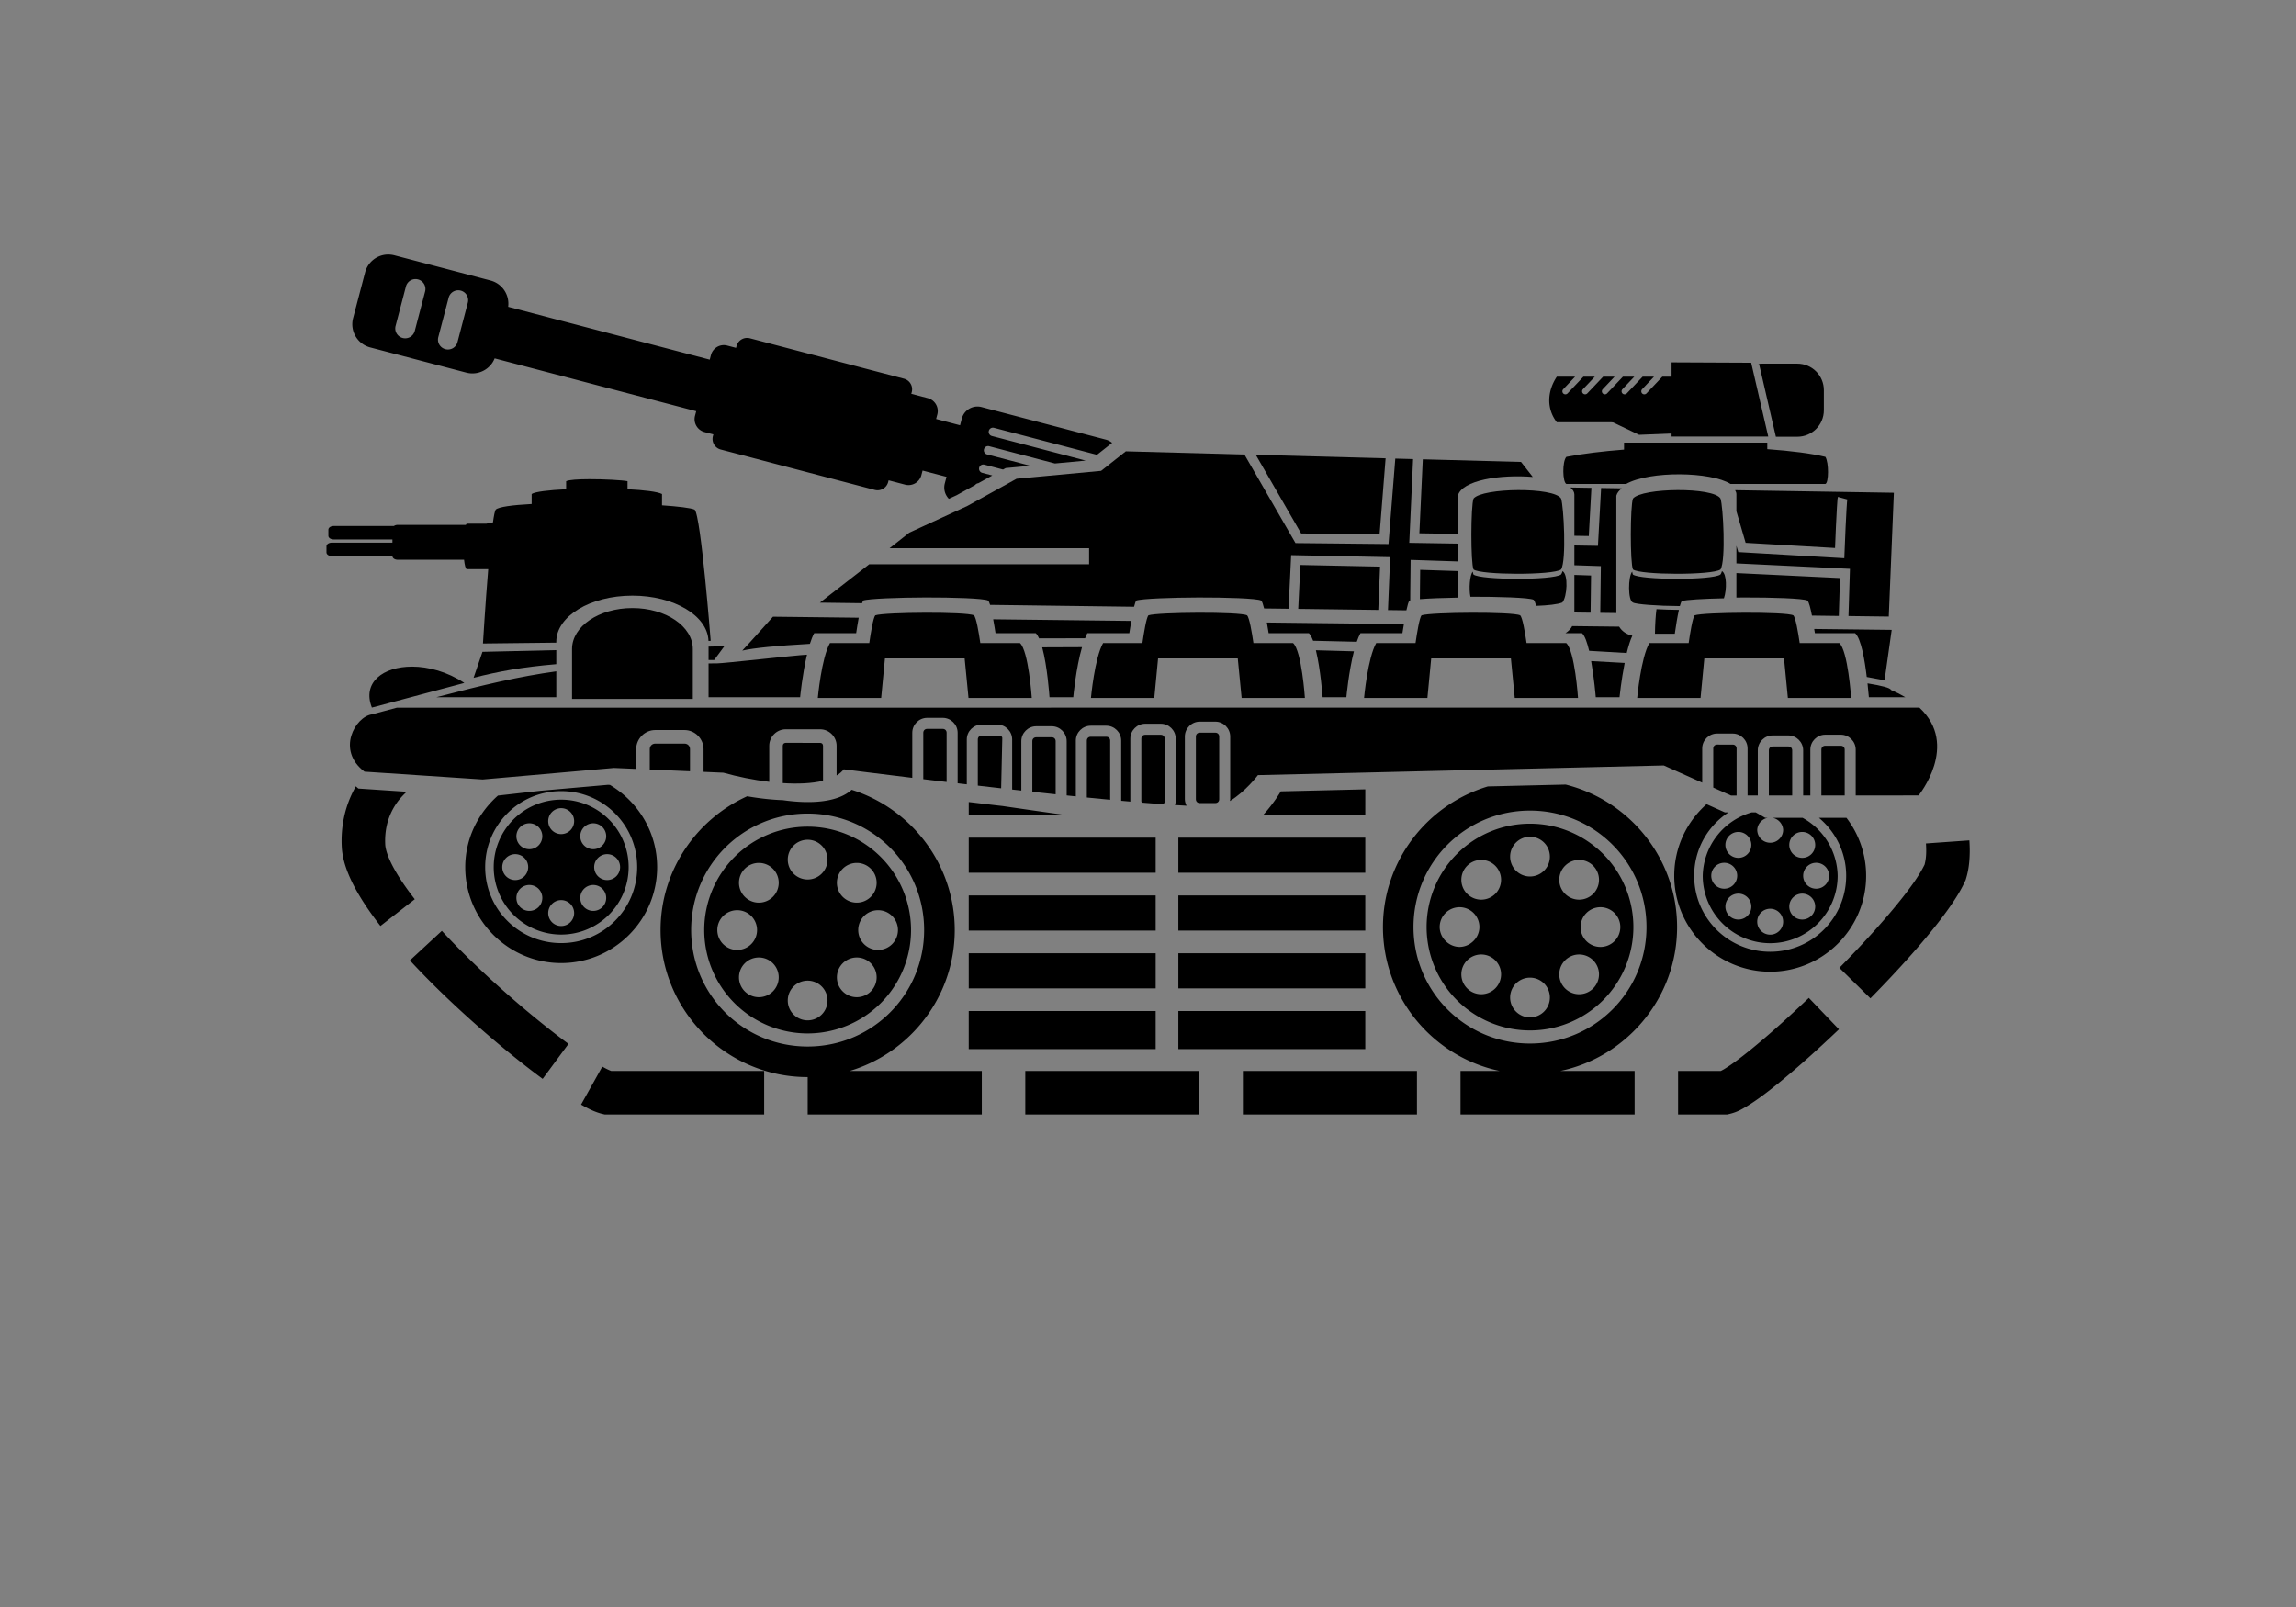 <?xml version="1.0" encoding="UTF-8" standalone="no"?>
<!-- Created with Inkscape (http://www.inkscape.org/) -->

<svg
   width="60mm"
   height="42mm"
   viewBox="0 0 60 42"
   version="1.1"
   id="svg8"
   inkscape:version="1.1.2 (0a00cf5339, 2022-02-04)"
   sodipodi:docname="Sniper Artillery.svg"
   xmlns:inkscape="http://www.inkscape.org/namespaces/inkscape"
   xmlns:sodipodi="http://sodipodi.sourceforge.net/DTD/sodipodi-0.dtd"
   xmlns="http://www.w3.org/2000/svg"
   xmlns:svg="http://www.w3.org/2000/svg"
   xmlns:rdf="http://www.w3.org/1999/02/22-rdf-syntax-ns#"
   xmlns:cc="http://creativecommons.org/ns#"
   xmlns:dc="http://purl.org/dc/elements/1.1/">
  <rect x="0" y="0" width="60" height="42" fill="#808080" stroke="none"/>
  <defs
     id="defs2" />
  <sodipodi:namedview
     id="base"
     pagecolor="#ffffff"
     bordercolor="#666666"
     borderopacity="1.0"
     inkscape:pageopacity="0.0"
     inkscape:pageshadow="2"
     inkscape:zoom="1.4142136"
     inkscape:cx="-92.27743"
     inkscape:cy="-50.911686"
     inkscape:document-units="mm"
     inkscape:current-layer="layer1"
     showgrid="false"
     inkscape:window-width="1920"
     inkscape:window-height="1043"
     inkscape:window-x="0"
     inkscape:window-y="0"
     inkscape:window-maximized="1"
     inkscape:snap-global="false"
     showguides="false"
     inkscape:pagecheckerboard="0" />
  <g
     inkscape:label="Capa 1"
     inkscape:groupmode="layer"
     id="layer1"
     transform="translate(0,-255)">
    <g
       id="g885"
       transform="matrix(0.316,0,0,0.316,21.475,199.305)">
      <path
         id="rect8649"
         style="fill:#000000;stroke:none;stroke-width:0.5;stroke-linecap:round;stroke-miterlimit:4;stroke-dasharray:none;stop-color:#000000"
         d="m -35.937,197.3 c -0.847,0.037 -1.604,0.617 -1.831,1.483 l -0.99,3.775 c -0.279,1.065 0.353,2.148 1.419,2.427 l 7.94,2.082 c 0.982,0.257 1.979,-0.26 2.347,-1.177 l 16.669,4.37 -0.099,0.377 c -0.155,0.591 0.196,1.193 0.787,1.348 l 0.73,0.191 -0.038,0.143 c -0.128,0.487 0.162,0.982 0.649,1.109 l 12.734,3.339 c 0.487,0.128 0.982,-0.162 1.109,-0.649 l 0.038,-0.143 1.363,0.358 c 0.591,0.155 1.192,-0.197 1.347,-0.788 l 0.099,-0.377 1.98,0.519 -0.143,0.547 c -0.123,0.471 0.021,0.943 0.335,1.268 l 0.636,-0.292 1.546,-0.854 a 0.35,0.35 0 0 1 0.253,-0.14 l 1.16,-0.641 -0.837,-0.22 a 0.35,0.35 0 0 1 -0.249,-0.427 0.35,0.35 0 0 1 0.426,-0.249 l 1.546,0.405 0.222,-0.122 2.035,-0.19 -3.582,-0.939 a 0.35,0.35 0 0 1 -0.249,-0.427 0.35,0.35 0 0 1 0.426,-0.25 l 5.438,1.426 2.545,-0.238 -7.761,-2.034 a 0.35,0.35 0 0 1 -0.249,-0.427 0.35,0.35 0 0 1 0.426,-0.25 l 8.519,2.234 1.25,-0.988 c -0.146,-0.121 -0.317,-0.215 -0.513,-0.266 L 13.214,209.918 c -0.718,-0.188 -1.447,0.239 -1.636,0.957 l -0.143,0.547 -1.98,-0.519 0.099,-0.377 c 0.155,-0.591 -0.197,-1.192 -0.788,-1.347 l -1.363,-0.358 0.038,-0.143 c 0.128,-0.487 -0.162,-0.982 -0.649,-1.109 L -5.943,204.228 c -0.487,-0.128 -0.982,0.162 -1.109,0.649 l -0.038,0.143 -0.729,-0.191 c -0.591,-0.155 -1.192,0.197 -1.347,0.788 l -0.099,0.377 -16.67,-4.37 c 0.128,-0.98 -0.485,-1.92 -1.467,-2.177 l -7.94,-2.082 c -0.2,-0.052 -0.4,-0.073 -0.596,-0.064 z m 2.383,2.033 c 0.054,0.003 0.109,0.011 0.164,0.026 0.44,0.115 0.701,0.562 0.585,1.002 l -0.854,3.257 c -0.115,0.44 -0.561,0.7 -1.001,0.585 -0.44,-0.115 -0.701,-0.561 -0.585,-1.001 l 0.854,-3.257 c 0.101,-0.385 0.456,-0.633 0.837,-0.612 z m 3.532,0.926 c 0.054,0.003 0.109,0.011 0.164,0.026 0.44,0.115 0.701,0.562 0.586,1.002 l -0.854,3.257 c -0.115,0.44 -0.562,0.7 -1.001,0.585 -0.44,-0.115 -0.701,-0.561 -0.585,-1.001 l 0.854,-3.257 c 0.101,-0.385 0.456,-0.633 0.837,-0.612 z" />
      <path
         id="path3402"
         style="fill:#000000;stroke:none;stroke-width:0.265px;stroke-linecap:butt;stroke-linejoin:miter;stroke-opacity:1"
         d="m 25.144,213.577 -2.044,1.615 -6.99,0.653 -4.067,2.248 -4.802,2.21 -1.632,1.287 h 16.498 v 1.328 H 3.923 l -0.364,0.287 -3.716,2.889 3.492,0.045 c 0.029,-0.078 0.058,-0.182 0.086,-0.218 0.433,-0.156 2.964,-0.247 5.15,-0.254 2.186,-0.007 4.842,0.072 5.18,0.254 0.056,0.048 0.112,0.177 0.169,0.357 l 11.906,0.156 c 0.062,-0.241 0.123,-0.437 0.182,-0.512 0.433,-0.156 2.964,-0.247 5.15,-0.254 2.186,-0.007 4.842,0.072 5.18,0.254 0.08,0.07 0.162,0.333 0.242,0.652 l 2.021,0.026 0.217,-4.436 8.186,0.166 -0.181,4.378 1.524,0.02 c 0.083,-0.382 0.169,-0.702 0.249,-0.805 0.011,-0.004 0.055,-0.007 0.068,-0.01 7.94e-4,-0.214 0.002,-0.431 0.004,-0.654 0.009,-1.164 0.025,-2.295 0.025,-2.295 l 0.004,-0.408 3.896,0.128 v -1.473 l -4.008,-0.065 0.317,-6.927 -1.473,-0.04 -0.562,7.068 -7.691,-0.08 -4.211,-7.302 0.035,-0.02 z m 10.747,0.289 3.75,6.504 6.488,0.068 0.498,-6.283 z m 13.811,0.372 -0.281,6.118 3.172,0.051 v -3.137 c 0.323,-1.325 3.565,-1.792 6.205,-1.574 l -0.972,-1.241 z m 12.206,2.331 c 0.195,0.169 0.323,0.355 0.329,0.566 v 3.429 l 1.192,0.019 0.219,-3.986 z m 2.541,0.041 -0.262,4.786 -1.95,-0.032 v 1.636 l 2.19,0.072 -0.048,3.864 1.329,0.018 v -9.705 c 0.058,-0.231 0.227,-0.43 0.449,-0.611 z m -6.867,0.172 c -1.647,0.009 -3.316,0.251 -3.683,0.702 -0.234,0.601 -0.244,5.357 0,5.865 0.591,0.463 6.574,0.487 7.239,0 0.456,-0.741 0.218,-5.218 0,-5.865 -0.283,-0.484 -1.908,-0.71 -3.555,-0.702 z m 13.185,0 c -1.647,0.009 -3.316,0.251 -3.683,0.702 -0.234,0.601 -0.244,5.357 0,5.865 0.591,0.463 6.574,0.487 7.239,0 0.456,-0.741 0.218,-5.218 0,-5.865 -0.283,-0.484 -1.908,-0.71 -3.555,-0.702 z m 4.763,0.009 c 0.063,0.101 0.104,0.208 0.107,0.321 v 1.416 l 0.763,2.617 7.396,0.428 c 0.011,-0.295 0.032,-0.86 0.072,-1.752 0.025,-0.55 0.053,-1.109 0.08,-1.553 0.013,-0.222 0.026,-0.415 0.039,-0.566 0.013,-0.151 0.01,-0.221 0.047,-0.356 l 0.772,0.211 c 0.016,-0.058 -0.009,0.073 -0.021,0.213 -0.012,0.14 -0.024,0.329 -0.037,0.547 -0.026,0.437 -0.055,0.993 -0.08,1.541 -0.05,1.095 -0.09,2.152 -0.09,2.152 l -0.015,0.408 -8.772,-0.508 -0.153,-0.526 v 1.462 l 9.39,0.45 -0.122,3.906 3.333,0.043 0.421,-10.242 z m -35.951,6.187 -0.178,3.632 6.621,0.086 0.147,-3.582 z m 9.908,0.402 c -0.004,0.302 -0.012,0.929 -0.02,1.883 -0.002,0.185 -0.002,0.363 -0.004,0.542 0.775,-0.063 1.936,-0.106 3.129,-0.126 v -2.197 z m 11.771,0.103 c 2.65e-4,1.9e-4 7.94e-4,2.6e-4 0.001,5.3e-4 v -5.3e-4 z m 0.001,5.3e-4 c -0.036,0.13 -0.078,0.226 -0.126,0.282 -0.665,0.487 -6.65,0.463 -7.24,0 -0.023,-0.047 -0.041,-0.128 -0.059,-0.239 -0.248,0.292 -0.329,1.421 -0.193,2.079 0.015,-4e-5 0.031,-5.3e-4 0.045,-5.3e-4 2.186,-0.007 4.842,0.071 5.18,0.253 0.07,0.06 0.142,0.245 0.212,0.501 0.958,-0.035 1.778,-0.121 2.162,-0.279 0.402,-0.459 0.513,-2.311 0.019,-2.596 z m 13.184,-5.3e-4 c 2.65e-4,1.9e-4 7.94e-4,2.6e-4 0.001,5.3e-4 v -5.3e-4 z m 0.001,5.3e-4 c -0.036,0.13 -0.078,0.226 -0.126,0.282 -0.665,0.487 -6.65,0.463 -7.24,0 -0.023,-0.047 -0.041,-0.128 -0.059,-0.239 -0.342,0.403 -0.366,2.4 0.059,2.554 0.211,0.15 2.062,0.289 3.882,0.298 0.054,-0.197 0.108,-0.344 0.159,-0.41 0.325,-0.117 1.831,-0.197 3.486,-0.233 0.242,-0.704 0.249,-2.014 -0.16,-2.251 z m 1.193,0.164 v 2.025 c 0.233,-0.002 0.466,-0.005 0.695,-0.005 2.186,-0.007 4.842,0.072 5.18,0.254 0.126,0.11 0.254,0.631 0.373,1.243 l 2.221,0.029 0.097,-3.134 z m -13.4,0.153 v 3.107 l 1.342,0.018 0.039,-3.079 z m -77.896,2.741 c -2.767,0 -4.994,1.511 -4.994,3.389 v 0.737 c 0,0.014 7.94e-4,0.028 0.001,0.042 h -0.001 v 3.347 h 4.994 4.994 v -3.347 h -5.29e-4 c 2.43e-4,-0.014 5.29e-4,-0.028 5.29e-4,-0.042 v -0.737 c 5e-6,-1.877 -2.227,-3.389 -4.994,-3.389 z m 84.687,0.091 c -0.065,0.457 -0.118,1.28 -0.126,2.034 h 1.64 c 0.089,-0.62 0.212,-1.405 0.34,-1.975 -0.644,-0.005 -1.286,-0.026 -1.854,-0.059 z m -60.465,0.295 c -1.874,0.005 -3.769,0.083 -4.14,0.215 -0.17,0.216 -0.371,1.437 -0.494,2.29 H 0.678 c -0.704,1.232 -1.006,4.545 -1.006,4.545 H 4.911 l 0.313,-3.271 h 6.591 l 0.319,3.271 h 5.232 c 0,0 -0.263,-3.902 -0.98,-4.545 h -3.276 c -0.126,-0.871 -0.337,-2.125 -0.529,-2.29 -0.29,-0.154 -2.144,-0.22 -4.018,-0.215 z m 22.587,0 c -1.874,0.006 -3.769,0.083 -4.14,0.215 -0.17,0.216 -0.371,1.437 -0.494,2.29 h -3.251 c -0.704,1.232 -1.006,4.545 -1.006,4.545 h 5.239 l 0.313,-3.271 h 6.591 l 0.319,3.271 h 5.232 c 0,0 -0.262,-3.902 -0.98,-4.545 h -3.276 c -0.126,-0.871 -0.337,-2.125 -0.529,-2.29 -0.29,-0.154 -2.144,-0.22 -4.018,-0.215 z m 22.587,0 c -1.874,0.006 -3.769,0.083 -4.14,0.215 -0.17,0.216 -0.371,1.437 -0.494,2.29 h -3.251 c -0.704,1.232 -1.006,4.545 -1.006,4.545 h 5.239 l 0.313,-3.271 h 6.591 l 0.319,3.271 h 5.232 c 0,0 -0.262,-3.902 -0.98,-4.545 h -3.276 c -0.126,-0.871 -0.337,-2.125 -0.529,-2.29 -0.29,-0.154 -2.144,-0.22 -4.018,-0.215 z m 22.587,0 c -1.874,0.006 -3.769,0.083 -4.14,0.215 -0.17,0.216 -0.371,1.437 -0.494,2.29 h -3.251 c -0.704,1.232 -1.006,4.545 -1.006,4.545 h 5.239 l 0.313,-3.271 h 6.591 l 0.319,3.271 h 5.232 c 0,0 -0.263,-3.902 -0.98,-4.545 h -3.276 c -0.126,-0.871 -0.337,-2.125 -0.529,-2.29 -0.29,-0.154 -2.144,-0.22 -4.018,-0.215 z m -80.359,0.329 c 0,0 -2.116,2.369 -2.541,2.805 0.946,-0.22 2.891,-0.408 5.594,-0.561 0.109,-0.335 0.225,-0.647 0.357,-0.881 H 2.844 c 0.056,-0.395 0.133,-0.849 0.21,-1.28 z m 18.21,0.214 c 0.069,0.391 0.142,0.794 0.193,1.149 h 3.327 c 0.1,0.091 0.191,0.242 0.276,0.428 1.241,-0.006 2.514,-0.009 3.805,-0.009 0.06,-0.146 0.119,-0.302 0.186,-0.42 h 3.47 c 0.045,-0.313 0.108,-0.667 0.166,-1.014 z m 22.632,0.267 c 0.051,0.304 0.109,0.609 0.148,0.882 h 3.327 c 0.131,0.118 0.244,0.351 0.349,0.625 1.203,0.026 2.408,0.054 3.612,0.085 0.094,-0.269 0.195,-0.514 0.305,-0.71 h 3.47 c 0.033,-0.231 0.082,-0.492 0.123,-0.749 z m 25.25,0.297 c -0.126,0.242 -0.322,0.434 -0.556,0.585 h 1.368 c 0.244,0.221 0.431,0.793 0.59,1.458 1.053,0.058 2.086,0.118 3.108,0.181 0.133,-0.54 0.283,-1.045 0.463,-1.431 -0.474,-0.102 -0.861,-0.368 -1.09,-0.747 z m 20.013,0.236 c 0.017,0.116 0.044,0.241 0.059,0.349 h 3.326 c 0.501,0.454 0.794,2.225 0.963,3.621 0.516,0.09 1.009,0.181 1.473,0.275 l 0.589,-4.17 z m -60.549,1.505 c -1.105,0.001 -2.204,0.005 -3.293,0.013 0.425,1.569 0.595,3.988 0.604,4.127 h 1.965 c 0.008,-0.088 0.228,-2.43 0.724,-4.14 z m 19.342,0.257 c 0.383,1.57 0.547,3.751 0.556,3.883 h 1.965 c 0.007,-0.082 0.196,-2.125 0.624,-3.796 -1.045,-0.031 -2.092,-0.061 -3.145,-0.088 z m -42.086,0.365 c -0.899,0.041 -6.896,0.72 -7.453,0.72 -0.234,1.2e-4 -0.459,7.9e-4 -0.686,0.002 v 2.796 h 7.572 c 0.007,-0.077 0.186,-1.9 0.567,-3.518 z m 64.848,0.529 c 0.251,1.418 0.373,2.88 0.381,2.989 h 1.965 c 0.006,-0.067 0.148,-1.413 0.427,-2.836 -0.907,-0.052 -1.83,-0.103 -2.772,-0.153 z m -97.502,0.46 c -2.401,-0.005 -4.15,1.308 -3.328,3.387 l 7.647,-2.039 c -1.419,-0.929 -2.972,-1.346 -4.319,-1.349 z m 11.922,0.388 c -3.088,0.428 -5.969,1.105 -9.917,2.141 h 9.917 z m 108.436,0.995 c 0.066,0.627 0.108,1.089 0.112,1.146 h 3.016 c -0.353,-0.211 -0.749,-0.414 -1.193,-0.606 -0.047,-0.163 -0.726,-0.346 -1.936,-0.54 z m -121.618,2.011 c -0.691,0.185 -1.307,0.35 -2.067,0.553 -1.376,0.192 -2.969,2.968 -0.611,4.739 l 9.769,0.648 10.859,-0.956 1.84,0.08 v -1.635 c 0,-0.865 0.714,-1.579 1.579,-1.579 h 2.413 c 0.865,0 1.579,0.714 1.579,1.579 v 1.878 l 1.64,0.071 c 1.167,0.328 2.491,0.6 3.792,0.755 v -2.985 c 0,-0.744 0.617,-1.361 1.361,-1.361 h 2.849 c 0.744,0 1.361,0.617 1.361,1.361 v 2.459 c 0.239,-0.143 0.439,-0.312 0.592,-0.51 0,0 2.307,0.298 5.666,0.706 v -3.731 c 0,-0.674 0.557,-1.23 1.23,-1.23 H 10.005 c 0.674,0 1.23,0.557 1.23,1.23 v 4.18 c 0.248,0.029 0.505,0.059 0.757,0.088 v -3.713 c 0,-0.674 0.556,-1.23 1.23,-1.23 h 1.291 c 0.674,0 1.231,0.557 1.231,1.23 v 4.143 c 0.251,0.028 0.505,0.056 0.757,0.084 v -4.087 c 0,-0.674 0.556,-1.23 1.23,-1.23 h 1.291 c 0.674,0 1.23,0.557 1.23,1.23 v 4.49 c 0.254,0.026 0.505,0.052 0.757,0.078 v -4.613 c 0,-0.674 0.557,-1.23 1.23,-1.23 h 1.29 c 0.674,0 1.231,0.556 1.231,1.23 v 4.977 c 0.258,0.024 0.511,0.046 0.762,0.068 -2.01e-4,-0.009 -0.005,-0.016 -0.005,-0.025 v -5.184 c 0,-0.674 0.556,-1.23 1.23,-1.23 h 1.291 c 0.674,0 1.231,0.556 1.231,1.23 v 5.184 c 0,0.11 -0.036,0.209 -0.064,0.311 0.336,0.021 0.656,0.04 0.96,0.055 -0.083,-0.165 -0.14,-0.344 -0.14,-0.539 v -5.183 c 0,-0.674 0.557,-1.231 1.23,-1.231 h 1.291 c 0.674,0 1.23,0.557 1.23,1.231 v 5.183 c 0,0.054 -0.025,0.101 -0.032,0.153 1.303,-0.78 2.325,-2.144 2.325,-2.144 l 33.563,-0.799 3.177,1.42 v -2.83 c 0,-0.674 0.557,-1.23 1.23,-1.23 h 1.291 c 0.674,0 1.23,0.556 1.23,1.23 v 3.893 l 0.846,-5.3e-4 v -3.736 c 0,-0.674 0.556,-1.23 1.23,-1.23 h 1.291 c 0.674,0 1.231,0.557 1.231,1.23 v 3.735 h 0.593 v -3.795 c 0,-0.674 0.556,-1.23 1.23,-1.23 h 1.291 c 0.674,0 1.23,0.557 1.23,1.23 v 3.795 l 5.2,-0.001 c 0,0 3.408,-4.167 0.069,-7.262 z m 43.852,1.754 c -0.185,0 -0.32,0.134 -0.32,0.319 v 3.841 c 0.618,0.075 1.26,0.152 1.93,0.231 v -4.072 c 0,-0.185 -0.135,-0.319 -0.32,-0.319 z m 22.541,0.314 c -0.185,0 -0.319,0.134 -0.319,0.319 v 5.184 c 0,0.185 0.134,0.319 0.319,0.319 h 1.291 c 0.185,0 0.32,-0.134 0.32,-0.319 v -5.184 c 0,-0.185 -0.135,-0.319 -0.32,-0.319 z m -4.508,0.173 c -0.185,0 -0.32,0.135 -0.32,0.32 v 5.184 c 0,0.043 0.029,0.07 0.042,0.106 0.614,0.051 1.202,0.098 1.76,0.138 0.075,-0.057 0.129,-0.137 0.129,-0.244 v -5.184 c 0,-0.185 -0.135,-0.32 -0.32,-0.32 z m -13.525,0.068 c -0.185,0 -0.319,0.134 -0.319,0.319 v 3.819 c 0.633,0.073 1.279,0.147 1.93,0.221 l 0.094,-4.154 c 0.004,-0.185 -0.229,-0.206 -0.414,-0.206 z m 9.017,0.096 c -0.185,0 -0.32,0.135 -0.32,0.32 v 4.704 c 0.656,0.066 1.3,0.129 1.93,0.188 v -4.892 c 0,-0.185 -0.135,-0.32 -0.32,-0.32 z m -4.508,0.044 c -0.185,0 -0.32,0.134 -0.32,0.319 v 4.187 c 0.645,0.07 1.289,0.14 1.93,0.208 v -4.395 c 0,-0.185 -0.134,-0.319 -0.319,-0.319 z m -20.716,0.461 c -0.142,0 -0.239,0.097 -0.239,0.239 v 3.089 c 1.235,0.08 2.399,0.034 3.327,-0.193 v -2.895 c 0,-0.142 -0.097,-0.239 -0.239,-0.239 z m -10.783,0.062 c -0.263,0 -0.457,0.195 -0.457,0.458 v 1.684 l 3.327,0.145 v -1.829 c 0,-0.263 -0.194,-0.458 -0.457,-0.458 z m 87.81,0.08 c -0.185,0 -0.319,0.134 -0.319,0.319 v 3.238 l 1.467,0.656 h 0.463 v -3.893 c 0,-0.185 -0.135,-0.319 -0.32,-0.319 z m 8.942,0.097 c -0.185,0 -0.32,0.135 -0.32,0.32 v 3.795 l 1.93,-5.3e-4 v -3.795 c 0,-0.185 -0.134,-0.32 -0.319,-0.32 z m -4.344,0.06 c -0.185,0 -0.32,0.134 -0.32,0.319 v 3.736 l 1.931,-5.3e-4 v -3.736 c 0,-0.185 -0.135,-0.319 -0.32,-0.319 z" />
      <path
         id="path2375"
         style="fill:#000000;stroke:none;stroke-width:0.244px;stroke-linecap:butt;stroke-linejoin:miter;stroke-opacity:1"
         d="m -19.27,215.882 c -0.871,0.003 -1.634,0.049 -1.871,0.167 v 0.664 c -1.439,0.071 -2.575,0.204 -2.852,0.395 v 0.826 c -1.587,0.086 -2.737,0.236 -2.971,0.465 -0.072,0.095 -0.151,0.491 -0.23,1.056 -0.205,0.031 -0.381,0.067 -0.544,0.106 h -1.626 c -0.026,0.023 -0.049,0.057 -0.071,0.1 h -5.631 c -0.128,0 -0.242,0.037 -0.322,0.095 h -4.976 c -0.244,0 -0.439,0.133 -0.439,0.298 v 0.516 c 0,0.165 0.195,0.297 0.439,0.297 h 4.857 v 0.264 h -5.013 c -0.244,0 -0.441,0.132 -0.441,0.297 v 0.516 c 0,0.165 0.197,0.298 0.441,0.298 h 5.013 v 0.006 c 0,0.165 0.197,0.298 0.441,0.298 h 5.483 c 0.048,0.433 0.123,0.746 0.218,0.778 h 1.78 c -0.243,2.962 -0.435,6.149 -0.435,6.149 l 6.064,-0.07 v -0.072 c 0,-2.113 2.808,-3.814 6.296,-3.814 3.447,0 6.226,1.662 6.291,3.741 l 0.183,-0.002 c 0,0 -0.81,-10.393 -1.33,-10.855 -0.307,-0.14 -1.32,-0.261 -2.696,-0.356 v -0.935 c -0.38,-0.196 -1.485,-0.327 -2.852,-0.396 v -0.664 c -0.431,-0.085 -1.935,-0.172 -3.208,-0.167 z m 11.213,13.818 -1.305,0.03 v 0.431 c 0,0.016 -2.116e-4,0.032 -5.291e-4,0.047 h 5.291e-4 v 0.629 c 0.155,2.7e-4 0.305,5.3e-4 0.463,0.001 z m -13.898,0.32 -6.105,0.141 -0.735,2.148 c 2.022,-0.518 4.006,-0.887 6.839,-1.127 v -0.975 h 5.29e-4 c -2.64e-4,-0.016 -5.29e-4,-0.031 -5.29e-4,-0.047 z" />
      <path
         style="color:#000000;fill:#ffffff;stroke-width:1.876;-inkscape-stroke:none"
         d="m 28.31,231.094 v 48.271"
         id="path4294" />
      <path
         id="path4521"
         style="color:#000000;fill:#000000;fill-rule:evenodd;stroke-width:1.984;-inkscape-stroke:none"
         d="m 61.515,241.14 -6.434,0.153 c -5.006,1.505 -8.673,6.147 -8.673,11.634 0,0.414 0.021,0.823 0.062,1.226 0.533,5.293 4.48,9.599 9.597,10.675 h -3.244 v 3.598 h 14.396 v -3.598 h -6.145 c 5.506,-1.159 9.658,-6.058 9.658,-11.901 0,-5.685 -3.933,-10.465 -9.216,-11.787 z m -79.203,0.021 -5.58,0.491 -3.513,0.398 c -1.644,1.455 -2.704,3.557 -2.704,5.917 0,4.372 3.562,7.935 7.935,7.935 4.372,0 7.935,-3.562 7.935,-7.935 0,-2.896 -1.578,-5.414 -3.904,-6.799 z m -20.843,0.123 c -0.444,0.778 -0.772,1.621 -0.964,2.502 l 5.51e-4,-5.6e-4 c -0.191,0.873 -0.252,1.764 -0.193,2.644 l 7.77e-4,0.021 0.002,0.02 c 0.067,0.748 0.274,1.401 0.497,1.967 l 7.77e-4,0.003 0.002,0.003 c 0.329,0.826 0.744,1.565 1.169,2.244 l 7.77e-4,0.002 7.77e-4,0.002 c 0.475,0.755 0.989,1.465 1.516,2.143 l 2.84,-2.212 c -0.474,-0.608 -0.916,-1.222 -1.31,-1.847 -2.01e-4,-2.7e-4 -2.87e-4,-7.8e-4 -5.51e-4,-7.8e-4 -0.355,-0.567 -0.656,-1.12 -0.873,-1.662 -0.144,-0.366 -0.229,-0.686 -0.255,-0.946 -0.034,-0.543 0.003,-1.091 0.117,-1.613 v -5.6e-4 c 0.141,-0.647 0.412,-1.277 0.786,-1.831 l 4.2e-4,-7.8e-4 7.77e-4,-7.7e-4 c 0.241,-0.358 0.54,-0.682 0.866,-0.986 l -3.992,-0.265 c -0.079,-0.06 -0.143,-0.123 -0.214,-0.185 z m 83.479,0.25 -6.987,0.166 c -0.039,0.066 -0.617,1.039 -1.459,1.953 h 8.445 z m -42.479,0.036 c -1.144,1.044 -3.365,1.19 -5.686,0.859 -0.956,-0.034 -1.959,-0.148 -2.952,-0.322 -4.214,1.913 -7.162,6.148 -7.162,11.066 0,6.702 5.46,12.161 12.161,12.161 h 0.005 v 3.092 H 13.233 v -3.598 H 2.306 c 4.716,-1.41 8.242,-5.612 8.649,-10.675 0.026,-0.323 0.04,-0.65 0.04,-0.979 0,-5.435 -3.592,-10.052 -8.524,-11.604 z m -24.02,0.111 c 3.481,0 6.285,2.804 6.285,6.285 0,3.481 -2.804,6.285 -6.285,6.285 -3.481,0 -6.285,-2.804 -6.285,-6.285 0,-3.481 2.804,-6.285 6.285,-6.285 z m 0,0.706 a 5.579,5.579 0 0 0 -5.579,5.579 5.579,5.579 0 0 0 5.579,5.579 5.579,5.579 0 0 0 5.579,-5.579 5.579,5.579 0 0 0 -5.579,-5.579 z m 33.704,0.197 v 1.068 h 7.966 c -1.754,-0.242 -3.483,-0.49 -5.175,-0.739 -1.045,-0.117 -1.791,-0.213 -2.792,-0.329 z m 61.015,0.177 c -1.636,1.453 -2.672,3.566 -2.672,5.92 0,4.372 3.562,7.935 7.935,7.935 4.372,0 7.935,-3.562 7.935,-7.935 0,-1.8 -0.61,-3.457 -1.625,-4.79 l -2.276,2.8e-4 c 1.367,1.151 2.251,2.855 2.251,4.79 0,3.481 -2.804,6.285 -6.285,6.285 -3.481,0 -6.285,-2.804 -6.285,-6.285 0,-2.203 1.129,-4.123 2.838,-5.241 h -0.297 z m -94.719,0.331 a 1.072,1.072 0 0 1 1.072,1.072 1.072,1.072 0 0 1 -1.072,1.072 1.072,1.072 0 0 1 -1.072,-1.072 1.072,1.072 0 0 1 1.072,-1.072 z m 80.119,0.2 c 5.335,0 9.633,4.298 9.633,9.633 0,5.335 -4.298,9.633 -9.633,9.633 -4.92,0 -8.957,-3.655 -9.557,-8.407 -0.051,-0.401 -0.077,-0.811 -0.077,-1.226 0,-5.335 4.298,-9.633 9.633,-9.633 z m 18.669,0.147 -0.333,1.4e-4 a 5.579,5.579 0 0 0 -4.051,5.241 5.579,5.579 0 0 0 5.579,5.579 5.579,5.579 0 0 0 5.579,-5.579 5.579,5.579 0 0 0 -2.898,-4.789 l -2.477,4.2e-4 a 1.072,1.072 0 0 1 0.868,0.988 1.072,1.072 0 0 1 -1.072,1.072 1.072,1.072 0 0 1 -1.072,-1.072 1.072,1.072 0 0 1 0.868,-0.988 h -0.203 z m -78.406,0.1 c 5.335,0 9.633,4.298 9.633,9.633 0,0.331 -0.017,0.657 -0.049,0.979 -0.488,4.872 -4.579,8.654 -9.584,8.654 -5.335,0 -9.633,-4.298 -9.633,-9.633 0,-5.335 4.298,-9.633 9.633,-9.633 z m -23.014,0.803 a 1.072,1.072 0 0 1 1.072,1.072 1.072,1.072 0 0 1 -1.072,1.072 1.072,1.072 0 0 1 -1.072,-1.072 1.072,1.072 0 0 1 1.072,-1.072 z m 5.283,0 a 1.072,1.072 0 0 1 1.072,1.072 1.072,1.072 0 0 1 -1.072,1.072 1.072,1.072 0 0 1 -1.072,-1.072 1.072,1.072 0 0 1 1.072,-1.072 z m 77.468,0.033 a 8.551,8.551 0 0 0 -8.55,8.551 8.551,8.551 0 0 0 0.089,1.226 8.551,8.551 0 0 0 8.461,7.324 8.551,8.551 0 0 0 8.55,-8.55 8.551,8.551 0 0 0 -8.55,-8.551 z m -59.737,0.247 a 8.551,8.551 0 0 0 -8.55,8.55 8.551,8.551 0 0 0 8.55,8.551 8.551,8.551 0 0 0 8.55,-8.551 8.551,8.551 0 0 0 -8.55,-8.55 z m 76.968,0.436 a 1.072,1.072 0 0 1 1.072,1.072 1.072,1.072 0 0 1 -1.072,1.072 1.072,1.072 0 0 1 -1.072,-1.072 1.072,1.072 0 0 1 1.072,-1.072 z m 5.283,0 a 1.072,1.072 0 0 1 1.072,1.072 1.072,1.072 0 0 1 -1.072,1.072 1.072,1.072 0 0 1 -1.072,-1.072 1.072,1.072 0 0 1 1.072,-1.072 z m -22.514,0.399 a 1.643,1.643 0 0 1 1.643,1.643 1.643,1.643 0 0 1 -1.643,1.643 1.643,1.643 0 0 1 -1.643,-1.643 1.643,1.643 0 0 1 1.643,-1.643 z m -46.415,0.071 v 2.905 h 15.459 v -2.905 z m 17.335,0 v 2.905 h 15.459 v -2.905 z m -30.657,0.176 a 1.643,1.643 0 0 1 1.643,1.643 1.643,1.643 0 0 1 -1.643,1.643 1.643,1.643 0 0 1 -1.643,-1.643 1.643,1.643 0 0 1 1.643,-1.643 z m 96.072,0.051 -1.3e-4,1.5e-4 -3.59,0.255 c 0.017,0.234 0.024,0.464 0.021,0.689 -0.006,0.422 -0.057,0.768 -0.135,1.062 -0.222,0.453 -0.509,0.922 -0.861,1.432 -0.713,1.016 -1.518,2.001 -2.367,2.988 -1.217,1.408 -2.498,2.774 -3.817,4.116 l 2.567,2.522 c 1.358,-1.382 2.692,-2.803 3.973,-4.285 l 0.002,-0.002 7.7e-4,-0.002 c 0.888,-1.032 1.774,-2.11 2.592,-3.276 l 0.003,-0.004 0.003,-0.005 c 0.425,-0.613 0.876,-1.298 1.247,-2.102 l 0.051,-0.112 0.036,-0.117 c 0.235,-0.77 0.294,-1.506 0.304,-2.164 v -0.003 l 5.7e-4,-0.002 c 0.004,-0.336 -0.007,-0.666 -0.03,-0.991 z m -120.255,1.139 a 1.072,1.072 0 0 1 1.072,1.072 1.072,1.072 0 0 1 -1.072,1.072 1.072,1.072 0 0 1 -1.072,-1.072 1.072,1.072 0 0 1 1.072,-1.072 z m 7.602,0 a 1.072,1.072 0 0 1 1.072,1.072 1.072,1.072 0 0 1 -1.072,1.072 1.072,1.072 0 0 1 -1.072,-1.072 1.072,1.072 0 0 1 1.072,-1.072 z m 72.284,0.479 a 1.643,1.643 0 0 1 1.643,1.643 1.643,1.643 0 0 1 -1.643,1.643 1.643,1.643 0 0 1 -1.643,-1.643 1.643,1.643 0 0 1 1.643,-1.643 z m 8.097,0 a 1.643,1.643 0 0 1 1.643,1.643 1.643,1.643 0 0 1 -1.643,1.643 1.643,1.643 0 0 1 -1.643,-1.643 1.643,1.643 0 0 1 1.643,-1.643 z m 11.999,0.236 a 1.072,1.072 0 0 1 1.072,1.072 1.072,1.072 0 0 1 -1.072,1.072 1.072,1.072 0 0 1 -1.072,-1.072 1.072,1.072 0 0 1 1.072,-1.072 z m 7.602,0 a 1.072,1.072 0 0 1 1.072,1.072 1.072,1.072 0 0 1 -1.072,1.072 1.072,1.072 0 0 1 -1.072,-1.072 1.072,1.072 0 0 1 1.072,-1.072 z m -87.435,0.011 a 1.643,1.643 0 0 1 1.643,1.643 1.643,1.643 0 0 1 -1.643,1.643 1.643,1.643 0 0 1 -1.643,-1.643 1.643,1.643 0 0 1 1.643,-1.643 z m 8.097,0 a 1.643,1.643 0 0 1 1.643,1.643 1.643,1.643 0 0 1 -1.643,1.643 1.643,1.643 0 0 1 -1.643,-1.643 1.643,1.643 0 0 1 1.643,-1.643 z m -27.077,1.825 a 1.072,1.072 0 0 1 1.072,1.072 1.072,1.072 0 0 1 -1.072,1.072 1.072,1.072 0 0 1 -1.072,-1.072 1.072,1.072 0 0 1 1.072,-1.072 z m 5.283,0 a 1.072,1.072 0 0 1 1.072,1.072 1.072,1.072 0 0 1 -1.072,1.072 1.072,1.072 0 0 1 -1.072,-1.072 1.072,1.072 0 0 1 1.072,-1.072 z m 94.699,0.715 a 1.072,1.072 0 0 1 1.072,1.072 1.072,1.072 0 0 1 -1.072,1.072 1.072,1.072 0 0 1 -1.072,-1.072 1.072,1.072 0 0 1 1.072,-1.072 z m 5.283,0 a 1.072,1.072 0 0 1 1.072,1.072 1.072,1.072 0 0 1 -1.072,1.072 1.072,1.072 0 0 1 -1.072,-1.072 1.072,1.072 0 0 1 1.072,-1.072 z m -68.929,0.149 v 2.906 h 15.459 v -2.906 z m 17.335,0 v 2.906 h 15.459 v -2.906 z m -51.039,0.386 a 1.072,1.072 0 0 1 1.072,1.072 1.072,1.072 0 0 1 -1.072,1.072 1.072,1.072 0 0 1 -1.072,-1.072 1.072,1.072 0 0 1 1.072,-1.072 z m 74.293,0.588 a 1.643,1.643 0 0 1 1.643,1.643 1.643,1.643 0 0 1 -0.574,1.226 1.643,1.643 0 0 1 -1.069,0.417 1.643,1.643 0 0 1 -1.069,-0.417 1.643,1.643 0 0 1 -0.574,-1.226 1.643,1.643 0 0 1 1.643,-1.643 z m 11.652,0 a 1.643,1.643 0 0 1 1.643,1.643 1.643,1.643 0 0 1 -1.643,1.643 1.643,1.643 0 0 1 -1.643,-1.643 1.643,1.643 0 0 1 1.643,-1.643 z m 14.037,0.127 a 1.072,1.072 0 0 1 1.072,1.072 1.072,1.072 0 0 1 -1.072,1.072 1.072,1.072 0 0 1 -1.072,-1.072 1.072,1.072 0 0 1 1.072,-1.072 z m -85.426,0.12 a 1.643,1.643 0 0 1 1.643,1.643 1.643,1.643 0 0 1 -1.643,1.643 1.643,1.643 0 0 1 -1.643,-1.643 1.643,1.643 0 0 1 1.643,-1.643 z m 11.652,0 a 1.643,1.643 0 0 1 1.643,1.643 1.643,1.643 0 0 1 -1.643,1.643 1.643,1.643 0 0 1 -1.643,-1.643 1.643,1.643 0 0 1 1.643,-1.643 z m -36.076,1.709 -2.642,2.443 c 1.409,1.524 2.886,2.966 4.4,4.351 l 7.77e-4,7.8e-4 5.6e-4,4.2e-4 c 1.628,1.487 3.31,2.919 5.05,4.284 l 7.77e-4,4.2e-4 5.6e-4,5.5e-4 c 0.501,0.393 1.009,0.781 1.526,1.162 l 2.137,-2.895 c -0.484,-0.357 -0.964,-0.724 -1.443,-1.099 l -7.78e-4,-7.8e-4 c -1.663,-1.305 -3.277,-2.679 -4.842,-4.108 l -0.002,-7.7e-4 c -1.456,-1.332 -2.861,-2.705 -4.186,-4.138 z m 43.572,1.851 v 2.905 h 15.459 v -2.905 z m 17.335,0 v 2.905 h 15.459 v -2.905 z m 25.046,0.103 a 1.643,1.643 0 0 1 1.643,1.643 1.643,1.643 0 0 1 -1.643,1.643 1.643,1.643 0 0 1 -1.643,-1.643 1.643,1.643 0 0 1 1.643,-1.643 z m 8.097,0 a 1.643,1.643 0 0 1 1.643,1.643 1.643,1.643 0 0 1 -1.643,1.643 1.643,1.643 0 0 1 -1.643,-1.643 1.643,1.643 0 0 1 1.643,-1.643 z m -67.834,0.247 a 1.643,1.643 0 0 1 1.643,1.643 1.643,1.643 0 0 1 -1.643,1.643 1.643,1.643 0 0 1 -1.643,-1.643 1.643,1.643 0 0 1 1.643,-1.643 z m 8.097,0 a 1.643,1.643 0 0 1 1.643,1.643 1.643,1.643 0 0 1 -1.643,1.643 1.643,1.643 0 0 1 -1.643,-1.643 1.643,1.643 0 0 1 1.643,-1.643 z m 55.674,1.669 a 1.643,1.643 0 0 1 1.643,1.643 1.643,1.643 0 0 1 -1.643,1.643 1.643,1.643 0 0 1 -1.643,-1.643 1.643,1.643 0 0 1 1.643,-1.643 z m -59.737,0.247 a 1.643,1.643 0 0 1 1.643,1.643 1.643,1.643 0 0 1 -1.643,1.643 1.643,1.643 0 0 1 -1.643,-1.643 1.643,1.643 0 0 1 1.643,-1.643 z m 82.798,1.427 -0.107,0.103 c -1.542,1.464 -3.103,2.882 -4.722,4.198 -0.002,7.8e-4 -0.003,0.003 -0.004,0.003 -0.757,0.607 -1.474,1.164 -2.191,1.601 -0.183,0.103 -0.233,0.126 -0.259,0.14 h -3.531 v 3.598 h 4.065 l 0.204,-0.048 c 0.664,-0.157 1.084,-0.437 1.343,-0.586 l 0.019,-0.011 0.019,-0.011 c 0.971,-0.59 1.81,-1.257 2.592,-1.884 l 0.005,-0.004 0.005,-0.004 c 1.725,-1.402 3.356,-2.886 4.939,-4.388 l 0.003,-0.003 0.11,-0.105 z m -69.476,1.088 v 3.149 h 15.459 v -3.149 z m 17.335,0 v 3.149 h 15.459 v -3.149 z m -47.638,4.597 -1.756,3.141 c 0.39,0.218 0.896,0.518 1.579,0.723 l 0.025,0.007 0.082,0.022 0.266,0.065 h 13.191 v -3.598 h -12.647 c -0.179,-0.067 -0.401,-0.17 -0.739,-0.359 z m 34.98,0.359 v 3.598 h 14.396 v -3.598 z m 17.995,0 v 3.598 h 14.396 v -3.598 z" />
      <path
         id="rect6109"
         style="stroke-width:0.835;stroke-linecap:round;stop-color:#000000"
         d="m 66.345,212.859 v 0.577 c -1.746,0.135 -3.383,0.331 -4.771,0.599 -0.352,0.391 -0.316,2.09 0,2.239 h 4.944 c 1.971,-1.098 6.998,-1.021 8.63,0 h 7.848 c 0.284,-0.095 0.296,-1.763 0,-2.239 -1.146,-0.28 -2.837,-0.495 -4.805,-0.636 v -0.539 z" />
      <path
         id="rect6816"
         style="fill:#000000;stroke:none;stroke-width:0.8;stroke-linecap:round;stroke-miterlimit:4;stroke-dasharray:none;stop-color:#000000"
         d="m 77.761,206.327 c -0.124,0 -0.245,0.01 -0.364,0.03 l 0.116,5.3e-4 1.389,6.014 h 1.773 c 1.216,0 2.195,-0.979 2.195,-2.195 v -1.654 c 0,-1.216 -0.979,-2.195 -2.195,-2.195 z" />
      <path
         id="rect6947-7"
         style="fill:#000000;stroke-width:0.8;stroke-linecap:round;stop-color:#000000"
         d="m 70.276,206.22 6.584,0.031 1.411,6.107 h -7.995 z"
         sodipodi:nodetypes="ccccc" />
      <path
         id="rect7285"
         style="stroke-width:0.8;stroke-linecap:round;stop-color:#000000"
         d="m 60.786,207.405 c -0.842,1.277 -0.827,2.699 0,3.768 h 12.108 v -3.768 H 69.512 l -1.309,1.381 a 0.25,0.25 0 0 1 -0.353,0.01 0.25,0.25 0 0 1 -0.01,-0.354 l 0.983,-1.037 h -0.941 l -1.309,1.381 a 0.25,0.25 0 0 1 -0.353,0.01 0.25,0.25 0 0 1 -0.01,-0.354 l 0.983,-1.037 h -0.941 l -1.309,1.381 a 0.25,0.25 0 0 1 -0.353,0.01 0.25,0.25 0 0 1 -0.01,-0.354 l 0.983,-1.037 H 64.617 l -1.31,1.381 a 0.25,0.25 0 0 1 -0.351,0.01 0.25,0.25 0 0 1 -0.01,-0.354 L 63.929,207.405 H 62.986 l -1.31,1.381 a 0.25,0.25 0 0 1 -0.353,0.01 0.25,0.25 0 0 1 -0.008,-0.354 l 0.983,-1.037 z" />
      <path
         id="rect7668"
         style="stroke-width:0.8;stroke-linecap:round;stop-color:#000000"
         d="m 62.978,210.015 10.784,0.1 v 1.846 l -6.172,0.251 z"
         sodipodi:nodetypes="ccccc" />
    </g>
  </g>
</svg>
